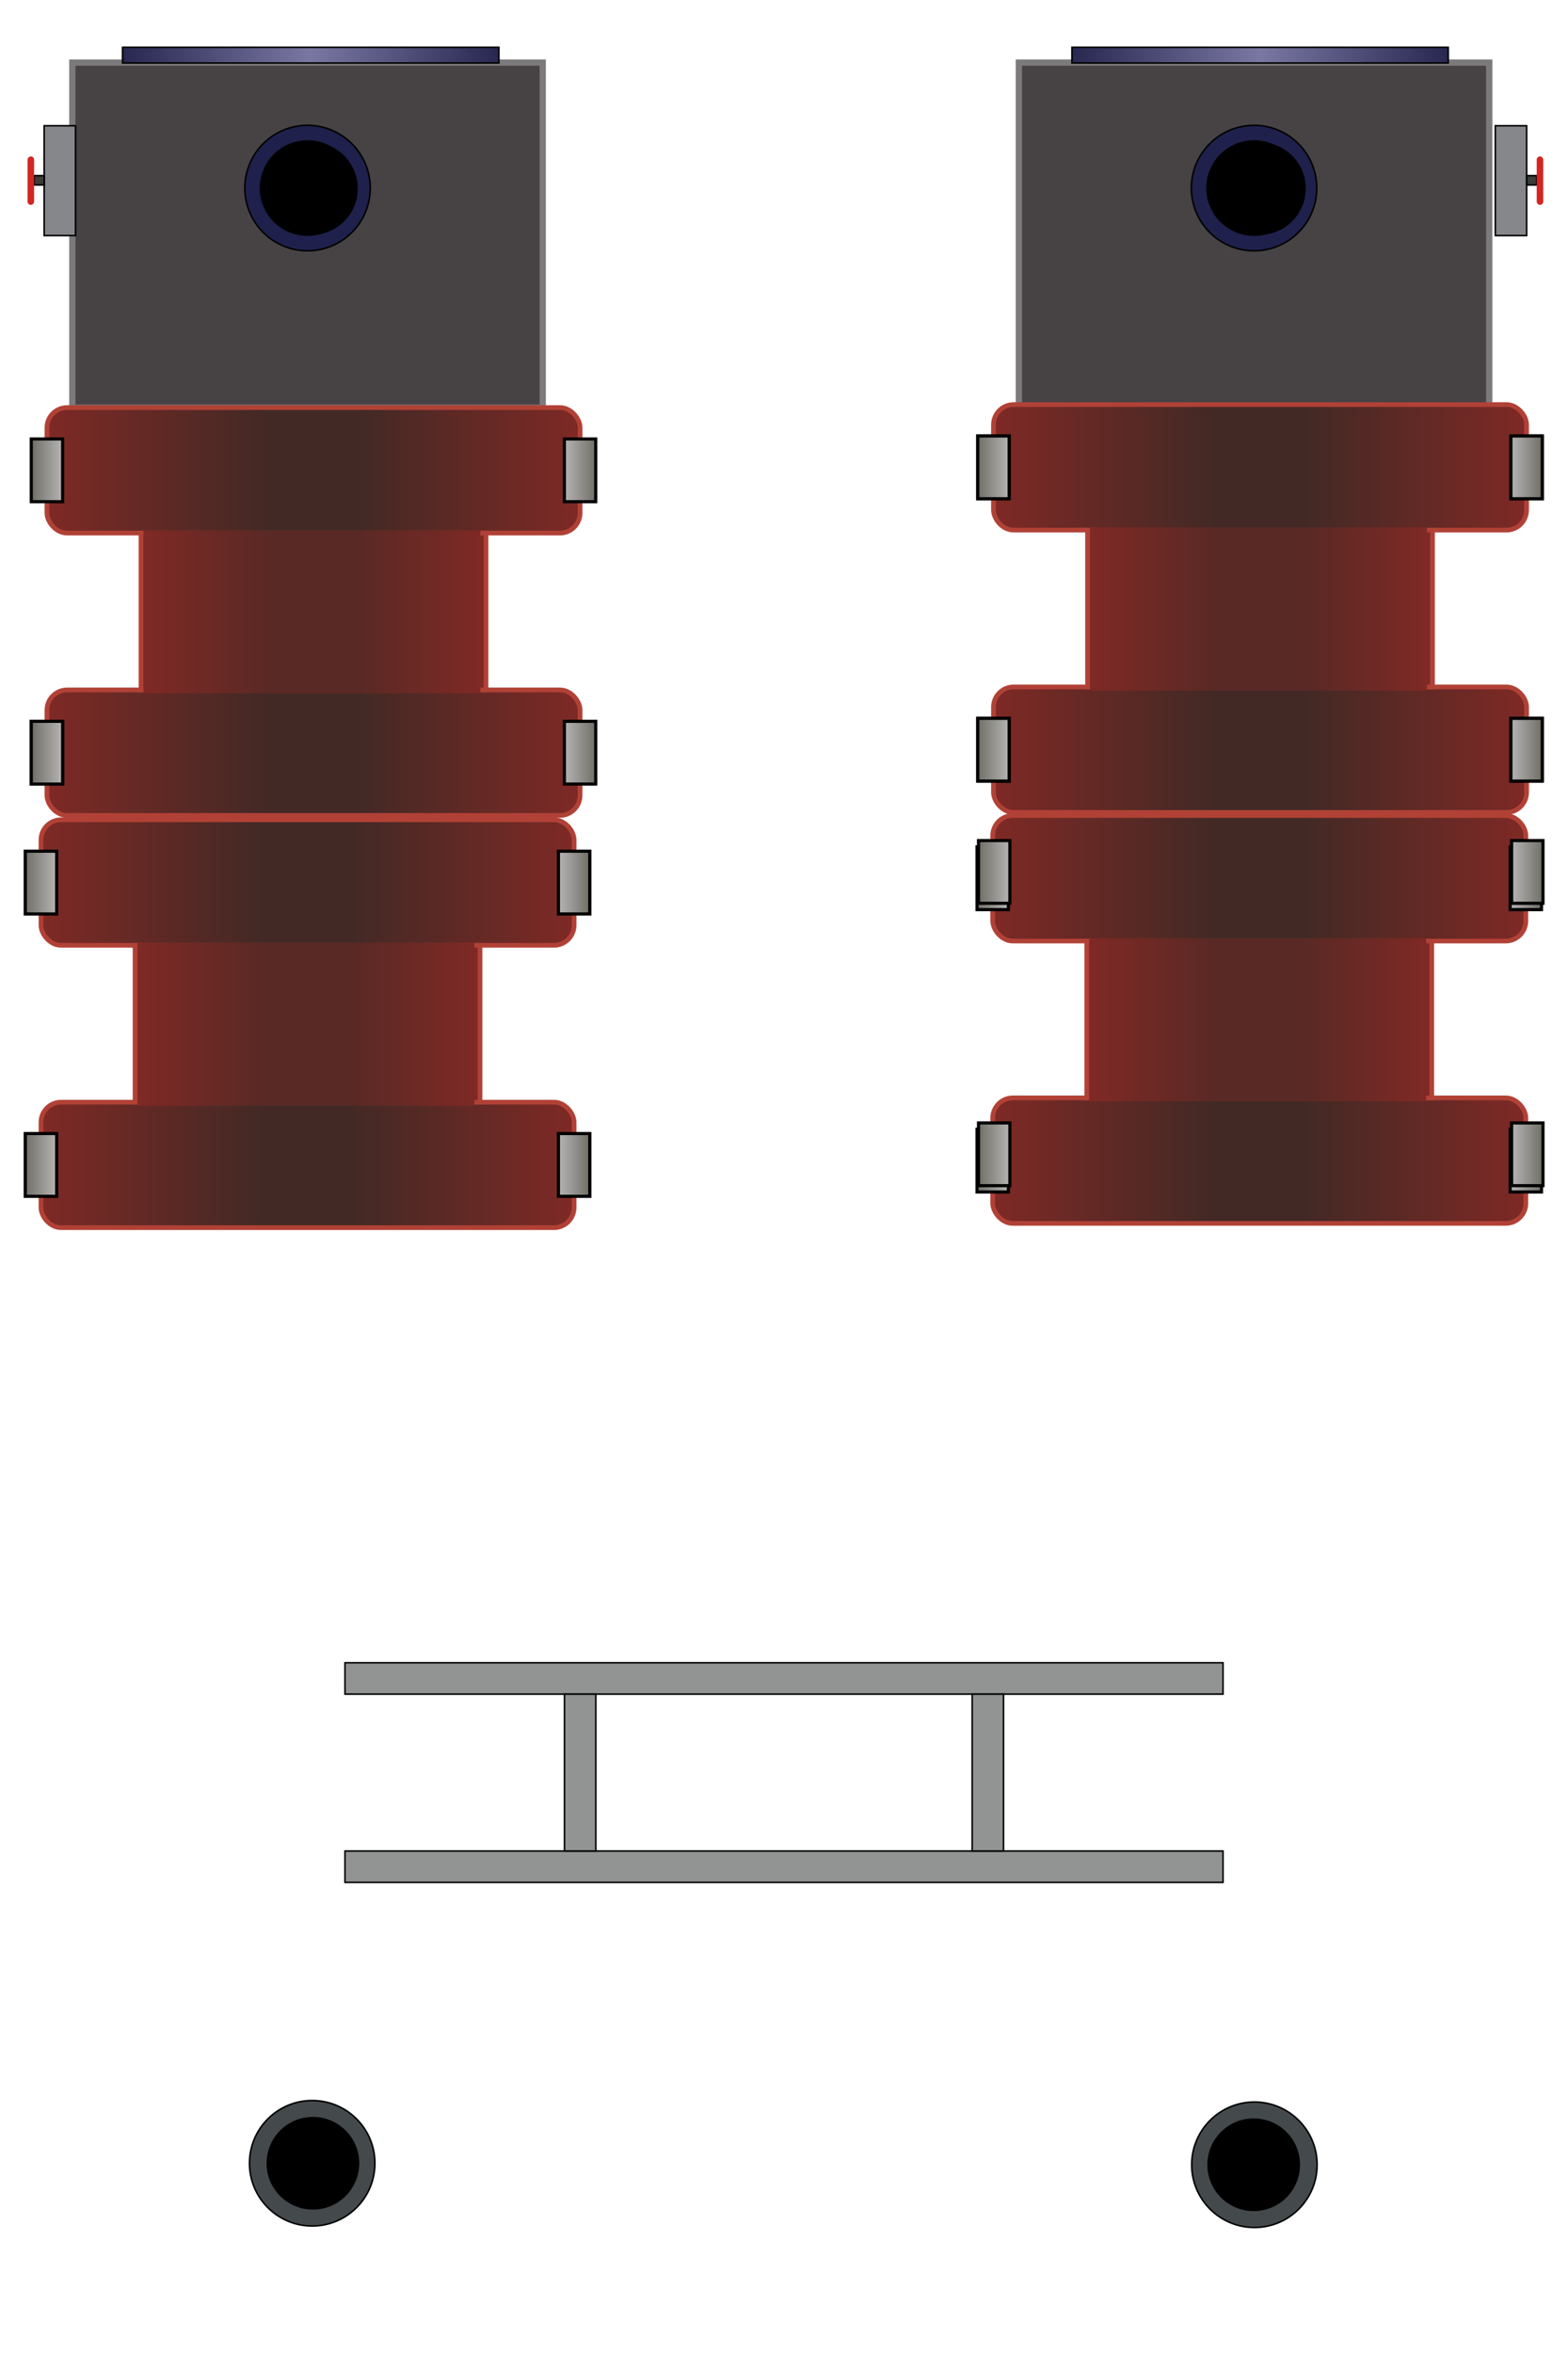 <?xml version="1.0" encoding="UTF-8" standalone="no"?>
<!-- Created with Inkscape (http://www.inkscape.org/) -->

<svg
   xmlns:dc="http://purl.org/dc/elements/1.1/"
   xmlns:cc="http://creativecommons.org/ns#"
   xmlns:rdf="http://www.w3.org/1999/02/22-rdf-syntax-ns#"
   xmlns:svg="http://www.w3.org/2000/svg"
   xmlns="http://www.w3.org/2000/svg"
   xmlns:xlink="http://www.w3.org/1999/xlink"
   xmlns:sodipodi="http://sodipodi.sourceforge.net/DTD/sodipodi-0.dtd"
   xmlns:inkscape="http://www.inkscape.org/namespaces/inkscape"
   width="1000"
   height="1500"
   id="svg2923"
   version="1.1"
   inkscape:version="0.47 r22583"
   sodipodi:docname="large_areothermal_well_frame_const.svg">
  <defs
     id="defs2925">
    <linearGradient
       gradientTransform="translate(553.634,20.172)"
       inkscape:collect="always"
       xlink:href="#linearGradient3837"
       id="linearGradient3843"
       x1="129.5"
       y1="15"
       x2="370.5"
       y2="15"
       gradientUnits="userSpaceOnUse" />
    <linearGradient
       id="linearGradient3837">
      <stop
         style="stop-color:#272750;stop-opacity:1;"
         offset="0"
         id="stop3839" />
      <stop
         id="stop3845"
         offset="0.5"
         style="stop-color:#7a78a3;stop-opacity:1;" />
      <stop
         style="stop-color:#272750;stop-opacity:1;"
         offset="1"
         id="stop3841" />
    </linearGradient>
    <linearGradient
       inkscape:collect="always"
       xlink:href="#linearGradient3837"
       id="linearGradient3988"
       gradientUnits="userSpaceOnUse"
       gradientTransform="translate(-448.161,20.172)"
       x1="129.5"
       y1="15"
       x2="370.5"
       y2="15" />
    <linearGradient
       inkscape:collect="always"
       xlink:href="#linearGradient3862"
       id="linearGradient3922"
       gradientUnits="userSpaceOnUse"
       x1="90.269"
       y1="281.15"
       x2="411.181"
       y2="281.15"
       gradientTransform="translate(552.617,460.479)" />
    <linearGradient
       id="linearGradient3862">
      <stop
         style="stop-color:#6c3908;stop-opacity:1;"
         offset="0"
         id="stop3864" />
      <stop
         id="stop3872"
         offset="0.5"
         style="stop-color:#9d6608;stop-opacity:1;" />
      <stop
         style="stop-color:#6c3908;stop-opacity:1;"
         offset="1"
         id="stop3866" />
    </linearGradient>
    <linearGradient
       gradientTransform="translate(552.617,280.479)"
       inkscape:collect="always"
       xlink:href="#linearGradient3862"
       id="linearGradient3868"
       x1="90.269"
       y1="281.15"
       x2="411.181"
       y2="281.15"
       gradientUnits="userSpaceOnUse" />
    <linearGradient
       gradientTransform="translate(552.617,280.479)"
       inkscape:collect="always"
       xlink:href="#linearGradient3926"
       id="linearGradient3932"
       x1="149.5"
       y1="370"
       x2="350.5"
       y2="370"
       gradientUnits="userSpaceOnUse" />
    <linearGradient
       id="linearGradient3926">
      <stop
         style="stop-color:#1f204c;stop-opacity:1;"
         offset="0"
         id="stop3928" />
      <stop
         id="stop3934"
         offset="0.5"
         style="stop-color:#4e4772;stop-opacity:1;" />
      <stop
         style="stop-color:#1f204c;stop-opacity:1;"
         offset="1"
         id="stop3930" />
    </linearGradient>
    <linearGradient
       inkscape:collect="always"
       xlink:href="#linearGradient3707-1"
       id="linearGradient3856"
       gradientUnits="userSpaceOnUse"
       gradientTransform="matrix(0.056,0,0,1,-987.934,455.851)"
       x1="69"
       y1="280"
       x2="431"
       y2="280" />
    <linearGradient
       id="linearGradient3707-1">
      <stop
         style="stop-color:#706e66;stop-opacity:1;"
         offset="0"
         id="stop3709-42" />
      <stop
         id="stop3715-0"
         offset="1"
         style="stop-color:#b6b6b6;stop-opacity:1;" />
    </linearGradient>
    <linearGradient
       inkscape:collect="always"
       xlink:href="#linearGradient3707-1"
       id="linearGradient3852"
       gradientUnits="userSpaceOnUse"
       gradientTransform="matrix(0.056,0,0,1,620.156,455.851)"
       x1="69"
       y1="280"
       x2="431"
       y2="280" />
    <linearGradient
       inkscape:collect="always"
       xlink:href="#linearGradient3707-1"
       id="linearGradient3848"
       gradientUnits="userSpaceOnUse"
       gradientTransform="matrix(0.056,0,0,1,-987.934,275.851)"
       x1="69"
       y1="280"
       x2="431"
       y2="280" />
    <linearGradient
       inkscape:collect="always"
       xlink:href="#linearGradient3707-1"
       id="linearGradient3713-1"
       x1="69"
       y1="280"
       x2="431"
       y2="280"
       gradientUnits="userSpaceOnUse"
       gradientTransform="matrix(0.056,0,0,1,620.156,275.851)" />
    <linearGradient
       inkscape:collect="always"
       xlink:href="#linearGradient3862-8"
       id="linearGradient3922-8"
       gradientUnits="userSpaceOnUse"
       x1="90.269"
       y1="281.15"
       x2="411.181"
       y2="281.15"
       gradientTransform="translate(553.588,197.925)" />
    <linearGradient
       id="linearGradient3862-8">
      <stop
         style="stop-color:#6c3908;stop-opacity:1;"
         offset="0"
         id="stop3864-7" />
      <stop
         id="stop3872-7"
         offset="0.5"
         style="stop-color:#9d6608;stop-opacity:1;" />
      <stop
         style="stop-color:#6c3908;stop-opacity:1;"
         offset="1"
         id="stop3866-3" />
    </linearGradient>
    <linearGradient
       gradientTransform="translate(553.588,17.925)"
       inkscape:collect="always"
       xlink:href="#linearGradient3862-8"
       id="linearGradient3868-5"
       x1="90.269"
       y1="281.15"
       x2="411.181"
       y2="281.15"
       gradientUnits="userSpaceOnUse" />
    <linearGradient
       gradientTransform="translate(553.588,17.925)"
       inkscape:collect="always"
       xlink:href="#linearGradient3926-6"
       id="linearGradient3932-1"
       x1="149.5"
       y1="370"
       x2="350.5"
       y2="370"
       gradientUnits="userSpaceOnUse" />
    <linearGradient
       id="linearGradient3926-6">
      <stop
         style="stop-color:#1f204c;stop-opacity:1;"
         offset="0"
         id="stop3928-5" />
      <stop
         id="stop3934-5"
         offset="0.5"
         style="stop-color:#4e4772;stop-opacity:1;" />
      <stop
         style="stop-color:#1f204c;stop-opacity:1;"
         offset="1"
         id="stop3930-2" />
    </linearGradient>
    <linearGradient
       inkscape:collect="always"
       xlink:href="#linearGradient3707-12"
       id="linearGradient3856-2"
       gradientUnits="userSpaceOnUse"
       gradientTransform="matrix(0.056,0,0,1,-987.477,197.925)"
       x1="69"
       y1="280"
       x2="431"
       y2="280" />
    <linearGradient
       id="linearGradient3707-12">
      <stop
         style="stop-color:#706e66;stop-opacity:1;"
         offset="0"
         id="stop3709-5" />
      <stop
         id="stop3715-65"
         offset="1"
         style="stop-color:#b6b6b6;stop-opacity:1;" />
    </linearGradient>
    <linearGradient
       inkscape:collect="always"
       xlink:href="#linearGradient3707-12"
       id="linearGradient3852-8"
       gradientUnits="userSpaceOnUse"
       gradientTransform="matrix(0.056,0,0,1,619.699,197.925)"
       x1="69"
       y1="280"
       x2="431"
       y2="280" />
    <linearGradient
       inkscape:collect="always"
       xlink:href="#linearGradient3707-12"
       id="linearGradient3848-3"
       gradientUnits="userSpaceOnUse"
       gradientTransform="matrix(0.056,0,0,1,-987.477,17.925)"
       x1="69"
       y1="280"
       x2="431"
       y2="280" />
    <linearGradient
       inkscape:collect="always"
       xlink:href="#linearGradient3707-12"
       id="linearGradient3713-11"
       x1="69"
       y1="280"
       x2="431"
       y2="280"
       gradientUnits="userSpaceOnUse"
       gradientTransform="matrix(0.056,0,0,1,619.699,17.925)" />
    <linearGradient
       inkscape:collect="always"
       xlink:href="#linearGradient3862-4"
       id="linearGradient3922-6"
       gradientUnits="userSpaceOnUse"
       x1="90.269"
       y1="281.15"
       x2="411.181"
       y2="281.15"
       gradientTransform="translate(-53.864,462.614)" />
    <linearGradient
       id="linearGradient3862-4">
      <stop
         style="stop-color:#6c3908;stop-opacity:1;"
         offset="0"
         id="stop3864-6" />
      <stop
         id="stop3872-4"
         offset="0.5"
         style="stop-color:#9d6608;stop-opacity:1;" />
      <stop
         style="stop-color:#6c3908;stop-opacity:1;"
         offset="1"
         id="stop3866-5" />
    </linearGradient>
    <linearGradient
       gradientTransform="translate(-53.864,282.614)"
       inkscape:collect="always"
       xlink:href="#linearGradient3862-4"
       id="linearGradient3868-4"
       x1="90.269"
       y1="281.15"
       x2="411.181"
       y2="281.15"
       gradientUnits="userSpaceOnUse" />
    <linearGradient
       gradientTransform="translate(-53.864,282.614)"
       inkscape:collect="always"
       xlink:href="#linearGradient3926-5"
       id="linearGradient3932-7"
       x1="149.5"
       y1="370"
       x2="350.5"
       y2="370"
       gradientUnits="userSpaceOnUse" />
    <linearGradient
       id="linearGradient3926-5">
      <stop
         style="stop-color:#1f204c;stop-opacity:1;"
         offset="0"
         id="stop3928-4" />
      <stop
         id="stop3934-4"
         offset="0.5"
         style="stop-color:#4e4772;stop-opacity:1;" />
      <stop
         style="stop-color:#1f204c;stop-opacity:1;"
         offset="1"
         id="stop3930-6" />
    </linearGradient>
    <linearGradient
       inkscape:collect="always"
       xlink:href="#linearGradient3707-6"
       id="linearGradient3856-5"
       gradientUnits="userSpaceOnUse"
       gradientTransform="matrix(0.056,0,0,1,-380.025,462.614)"
       x1="69"
       y1="280"
       x2="431"
       y2="280" />
    <linearGradient
       id="linearGradient3707-6">
      <stop
         style="stop-color:#706e66;stop-opacity:1;"
         offset="0"
         id="stop3709-51" />
      <stop
         id="stop3715-4"
         offset="1"
         style="stop-color:#b6b6b6;stop-opacity:1;" />
    </linearGradient>
    <linearGradient
       inkscape:collect="always"
       xlink:href="#linearGradient3707-6"
       id="linearGradient3852-9"
       gradientUnits="userSpaceOnUse"
       gradientTransform="matrix(0.056,0,0,1,12.248,462.614)"
       x1="69"
       y1="280"
       x2="431"
       y2="280" />
    <linearGradient
       inkscape:collect="always"
       xlink:href="#linearGradient3707-6"
       id="linearGradient3848-1"
       gradientUnits="userSpaceOnUse"
       gradientTransform="matrix(0.056,0,0,1,-380.025,282.614)"
       x1="69"
       y1="280"
       x2="431"
       y2="280" />
    <linearGradient
       inkscape:collect="always"
       xlink:href="#linearGradient3707-6"
       id="linearGradient3713-10"
       x1="69"
       y1="280"
       x2="431"
       y2="280"
       gradientUnits="userSpaceOnUse"
       gradientTransform="matrix(0.056,0,0,1,12.248,282.614)" />
    <linearGradient
       inkscape:collect="always"
       xlink:href="#linearGradient3862-3"
       id="linearGradient3922-86"
       gradientUnits="userSpaceOnUse"
       x1="90.269"
       y1="281.15"
       x2="411.181"
       y2="281.15"
       gradientTransform="translate(-50.055,199.83)" />
    <linearGradient
       id="linearGradient3862-3">
      <stop
         style="stop-color:#6c3908;stop-opacity:1;"
         offset="0"
         id="stop3864-4" />
      <stop
         id="stop3872-71"
         offset="0.5"
         style="stop-color:#9d6608;stop-opacity:1;" />
      <stop
         style="stop-color:#6c3908;stop-opacity:1;"
         offset="1"
         id="stop3866-39" />
    </linearGradient>
    <linearGradient
       gradientTransform="translate(-50.055,19.83)"
       inkscape:collect="always"
       xlink:href="#linearGradient3862-3"
       id="linearGradient3868-8"
       x1="90.269"
       y1="281.15"
       x2="411.181"
       y2="281.15"
       gradientUnits="userSpaceOnUse" />
    <linearGradient
       gradientTransform="translate(-50.055,19.83)"
       inkscape:collect="always"
       xlink:href="#linearGradient3926-8"
       id="linearGradient3932-9"
       x1="149.5"
       y1="370"
       x2="350.5"
       y2="370"
       gradientUnits="userSpaceOnUse" />
    <linearGradient
       id="linearGradient3926-8">
      <stop
         style="stop-color:#1f204c;stop-opacity:1;"
         offset="0"
         id="stop3928-55" />
      <stop
         id="stop3934-2"
         offset="0.5"
         style="stop-color:#4e4772;stop-opacity:1;" />
      <stop
         style="stop-color:#1f204c;stop-opacity:1;"
         offset="1"
         id="stop3930-20" />
    </linearGradient>
    <linearGradient
       inkscape:collect="always"
       xlink:href="#linearGradient3707-15"
       id="linearGradient3856-7"
       gradientUnits="userSpaceOnUse"
       gradientTransform="matrix(0.056,0,0,1,-383.834,199.83)"
       x1="69"
       y1="280"
       x2="431"
       y2="280" />
    <linearGradient
       id="linearGradient3707-15">
      <stop
         style="stop-color:#706e66;stop-opacity:1;"
         offset="0"
         id="stop3709-6" />
      <stop
         id="stop3715-3"
         offset="1"
         style="stop-color:#b6b6b6;stop-opacity:1;" />
    </linearGradient>
    <linearGradient
       inkscape:collect="always"
       xlink:href="#linearGradient3707-15"
       id="linearGradient3852-2"
       gradientUnits="userSpaceOnUse"
       gradientTransform="matrix(0.056,0,0,1,16.056,199.83)"
       x1="69"
       y1="280"
       x2="431"
       y2="280" />
    <linearGradient
       inkscape:collect="always"
       xlink:href="#linearGradient3707-15"
       id="linearGradient3848-8"
       gradientUnits="userSpaceOnUse"
       gradientTransform="matrix(0.056,0,0,1,-383.834,19.83)"
       x1="69"
       y1="280"
       x2="431"
       y2="280" />
    <linearGradient
       inkscape:collect="always"
       xlink:href="#linearGradient3707-15"
       id="linearGradient3713-92"
       x1="69"
       y1="280"
       x2="431"
       y2="280"
       gradientUnits="userSpaceOnUse"
       gradientTransform="matrix(0.056,0,0,1,16.056,19.83)" />
    <linearGradient
       id="linearGradient3774">
      <stop
         style="stop-color:#ceced4;stop-opacity:1;"
         offset="0"
         id="stop3776" />
      <stop
         style="stop-color:#33313b;stop-opacity:1;"
         offset="1"
         id="stop3778" />
    </linearGradient>
    <linearGradient
       id="linearGradient3756">
      <stop
         style="stop-color:#d8d4d6;stop-opacity:1;"
         offset="0"
         id="stop3759" />
      <stop
         style="stop-color:#3d3f3d;stop-opacity:1;"
         offset="1"
         id="stop3761" />
    </linearGradient>
    <linearGradient
       id="linearGradient3746">
      <stop
         style="stop-color:#474344;stop-opacity:1;"
         offset="0"
         id="stop3748" />
      <stop
         id="stop3754"
         offset="0.5"
         style="stop-color:#9b999b;stop-opacity:1;" />
      <stop
         style="stop-color:#474344;stop-opacity:1;"
         offset="1"
         id="stop3750" />
    </linearGradient>
    <linearGradient
       inkscape:collect="always"
       xlink:href="#linearGradient3756"
       id="linearGradient5275"
       gradientUnits="userSpaceOnUse"
       gradientTransform="matrix(0.964,0,0,1,558.351,19.896)"
       x1="100"
       y1="180"
       x2="180"
       y2="140" />
    <linearGradient
       inkscape:collect="always"
       xlink:href="#linearGradient3746"
       id="linearGradient5277"
       gradientUnits="userSpaceOnUse"
       gradientTransform="translate(549.78,19.896)"
       x1="240"
       y1="130"
       x2="260"
       y2="130" />
    <linearGradient
       inkscape:collect="always"
       xlink:href="#linearGradient3756"
       id="linearGradient5279"
       gradientUnits="userSpaceOnUse"
       gradientTransform="matrix(0.964,0,0,1,-1041.208,-339.896)"
       x1="100"
       y1="180"
       x2="180"
       y2="140" />
    <linearGradient
       inkscape:collect="always"
       xlink:href="#linearGradient3774"
       id="linearGradient5281"
       gradientUnits="userSpaceOnUse"
       gradientTransform="translate(549.78,19.896)"
       x1="110"
       y1="180"
       x2="180"
       y2="140" />
    <linearGradient
       inkscape:collect="always"
       xlink:href="#linearGradient3774"
       id="linearGradient5283"
       gradientUnits="userSpaceOnUse"
       gradientTransform="translate(-1049.78,-339.896)"
       x1="110"
       y1="180"
       x2="180"
       y2="140" />
    <linearGradient
       inkscape:collect="always"
       xlink:href="#linearGradient3774"
       id="linearGradient5285"
       gradientUnits="userSpaceOnUse"
       gradientTransform="matrix(0.923,0,0,1,568.241,19.896)"
       x1="110"
       y1="180"
       x2="164.167"
       y2="140" />
    <linearGradient
       inkscape:collect="always"
       xlink:href="#linearGradient3774"
       id="linearGradient5287"
       gradientUnits="userSpaceOnUse"
       gradientTransform="matrix(0.923,0,0,1,-1031.318,-339.896)"
       x1="110"
       y1="180"
       x2="164.167"
       y2="140" />
    <linearGradient
       inkscape:collect="always"
       xlink:href="#linearGradient3774"
       id="linearGradient5289"
       gradientUnits="userSpaceOnUse"
       gradientTransform="matrix(0.846,0,0,1,586.703,19.896)"
       x1="110"
       y1="180"
       x2="157.273"
       y2="140" />
    <linearGradient
       inkscape:collect="always"
       xlink:href="#linearGradient3774"
       id="linearGradient5291"
       gradientUnits="userSpaceOnUse"
       gradientTransform="matrix(0.846,0,0,1,-1012.857,-339.896)"
       x1="110"
       y1="180"
       x2="157.273"
       y2="140" />
    <linearGradient
       inkscape:collect="always"
       xlink:href="#linearGradient3774"
       id="linearGradient5293"
       gradientUnits="userSpaceOnUse"
       gradientTransform="matrix(0.846,0,0,1,596.703,19.896)"
       x1="110"
       y1="180"
       x2="145.455"
       y2="140" />
    <linearGradient
       inkscape:collect="always"
       xlink:href="#linearGradient3774"
       id="linearGradient5295"
       gradientUnits="userSpaceOnUse"
       gradientTransform="matrix(0.846,0,0,1,-1002.857,-339.896)"
       x1="110"
       y1="180"
       x2="145.455"
       y2="140" />
    <linearGradient
       inkscape:collect="always"
       xlink:href="#linearGradient3774"
       id="linearGradient5297"
       gradientUnits="userSpaceOnUse"
       gradientTransform="matrix(0.692,0,0,1,633.626,19.896)"
       x1="110"
       y1="180"
       x2="138.889"
       y2="140" />
    <linearGradient
       inkscape:collect="always"
       xlink:href="#linearGradient3774"
       id="linearGradient5299"
       gradientUnits="userSpaceOnUse"
       gradientTransform="matrix(0.692,0,0,1,-965.934,-339.896)"
       x1="110"
       y1="180"
       x2="138.889"
       y2="140" />
    <linearGradient
       inkscape:collect="always"
       xlink:href="#linearGradient3774"
       id="linearGradient5301"
       gradientUnits="userSpaceOnUse"
       gradientTransform="matrix(0.538,0,0,1,670.549,19.896)"
       x1="110"
       y1="180"
       x2="128.571"
       y2="140" />
    <linearGradient
       inkscape:collect="always"
       xlink:href="#linearGradient3774"
       id="linearGradient5303"
       gradientUnits="userSpaceOnUse"
       gradientTransform="matrix(0.538,0,0,1,-929.01,-339.896)"
       x1="110"
       y1="180"
       x2="128.571"
       y2="140" />
    <linearGradient
       inkscape:collect="always"
       xlink:href="#linearGradient3774"
       id="linearGradient5305"
       gradientUnits="userSpaceOnUse"
       gradientTransform="matrix(0.346,0,0,1,716.703,19.896)"
       x1="110"
       y1="180"
       x2="128.571"
       y2="140" />
    <linearGradient
       inkscape:collect="always"
       xlink:href="#linearGradient3774"
       id="linearGradient5307"
       gradientUnits="userSpaceOnUse"
       gradientTransform="matrix(0.346,0,0,1,-882.857,-339.896)"
       x1="110"
       y1="180"
       x2="128.571"
       y2="140" />
    <linearGradient
       inkscape:collect="always"
       xlink:href="#linearGradient3774"
       id="linearGradient5309"
       gradientUnits="userSpaceOnUse"
       gradientTransform="matrix(0.115,0,0,1,772.087,19.896)"
       x1="110"
       y1="180"
       x2="128.571"
       y2="140" />
    <linearGradient
       inkscape:collect="always"
       xlink:href="#linearGradient3774"
       id="linearGradient5311"
       gradientUnits="userSpaceOnUse"
       gradientTransform="matrix(0.115,0,0,1,-827.472,-339.896)"
       x1="110"
       y1="180"
       x2="128.571"
       y2="140" />
    <linearGradient
       inkscape:collect="always"
       xlink:href="#linearGradient3774-3"
       id="linearGradient3844"
       gradientUnits="userSpaceOnUse"
       gradientTransform="matrix(0.115,0,0,1,-223.829,-339.896)"
       x1="110"
       y1="180"
       x2="128.571"
       y2="140" />
    <linearGradient
       id="linearGradient3774-3">
      <stop
         style="stop-color:#ceced4;stop-opacity:1;"
         offset="0"
         id="stop3776-6" />
      <stop
         style="stop-color:#33313b;stop-opacity:1;"
         offset="1"
         id="stop3778-7" />
    </linearGradient>
    <linearGradient
       inkscape:collect="always"
       xlink:href="#linearGradient3774-3"
       id="linearGradient3839"
       gradientUnits="userSpaceOnUse"
       gradientTransform="matrix(0.115,0,0,1,168.444,19.896)"
       x1="110"
       y1="180"
       x2="128.571"
       y2="140" />
    <linearGradient
       inkscape:collect="always"
       xlink:href="#linearGradient3774-3"
       id="linearGradient3835"
       gradientUnits="userSpaceOnUse"
       gradientTransform="matrix(0.346,0,0,1,-279.213,-339.896)"
       x1="110"
       y1="180"
       x2="128.571"
       y2="140" />
    <linearGradient
       inkscape:collect="always"
       xlink:href="#linearGradient3774-3"
       id="linearGradient3828"
       gradientUnits="userSpaceOnUse"
       gradientTransform="matrix(0.346,0,0,1,113.06,19.896)"
       x1="110"
       y1="180"
       x2="128.571"
       y2="140" />
    <linearGradient
       inkscape:collect="always"
       xlink:href="#linearGradient3774-3"
       id="linearGradient3824"
       gradientUnits="userSpaceOnUse"
       gradientTransform="matrix(0.538,0,0,1,-325.367,-339.896)"
       x1="110"
       y1="180"
       x2="128.571"
       y2="140" />
    <linearGradient
       inkscape:collect="always"
       xlink:href="#linearGradient3774-3"
       id="linearGradient3820"
       gradientUnits="userSpaceOnUse"
       gradientTransform="matrix(0.538,0,0,1,66.906,19.896)"
       x1="110"
       y1="180"
       x2="128.571"
       y2="140" />
    <linearGradient
       inkscape:collect="always"
       xlink:href="#linearGradient3774-3"
       id="linearGradient3816"
       gradientUnits="userSpaceOnUse"
       gradientTransform="matrix(0.692,0,0,1,-362.29,-339.896)"
       x1="110"
       y1="180"
       x2="138.889"
       y2="140" />
    <linearGradient
       inkscape:collect="always"
       xlink:href="#linearGradient3774-3"
       id="linearGradient3812"
       gradientUnits="userSpaceOnUse"
       gradientTransform="matrix(0.692,0,0,1,29.983,19.896)"
       x1="110"
       y1="180"
       x2="138.889"
       y2="140" />
    <linearGradient
       inkscape:collect="always"
       xlink:href="#linearGradient3774-3"
       id="linearGradient3808"
       gradientUnits="userSpaceOnUse"
       gradientTransform="matrix(0.846,0,0,1,-399.213,-339.896)"
       x1="110"
       y1="180"
       x2="145.455"
       y2="140" />
    <linearGradient
       inkscape:collect="always"
       xlink:href="#linearGradient3774-3"
       id="linearGradient3804"
       gradientUnits="userSpaceOnUse"
       gradientTransform="matrix(0.846,0,0,1,-6.94,19.896)"
       x1="110"
       y1="180"
       x2="145.455"
       y2="140" />
    <linearGradient
       inkscape:collect="always"
       xlink:href="#linearGradient3774-3"
       id="linearGradient3800"
       gradientUnits="userSpaceOnUse"
       gradientTransform="matrix(0.846,0,0,1,-409.213,-339.896)"
       x1="110"
       y1="180"
       x2="157.273"
       y2="140" />
    <linearGradient
       inkscape:collect="always"
       xlink:href="#linearGradient3774-3"
       id="linearGradient3796"
       gradientUnits="userSpaceOnUse"
       gradientTransform="matrix(0.846,0,0,1,-16.94,19.896)"
       x1="110"
       y1="180"
       x2="157.273"
       y2="140" />
    <linearGradient
       inkscape:collect="always"
       xlink:href="#linearGradient3774-3"
       id="linearGradient3792"
       gradientUnits="userSpaceOnUse"
       gradientTransform="matrix(0.923,0,0,1,-427.675,-339.896)"
       x1="110"
       y1="180"
       x2="164.167"
       y2="140" />
    <linearGradient
       inkscape:collect="always"
       xlink:href="#linearGradient3774-3"
       id="linearGradient3788"
       gradientUnits="userSpaceOnUse"
       x1="110"
       y1="180"
       x2="164.167"
       y2="140"
       gradientTransform="matrix(0.923,0,0,1,-35.402,19.896)" />
    <linearGradient
       inkscape:collect="always"
       xlink:href="#linearGradient3774-3"
       id="linearGradient3784"
       gradientUnits="userSpaceOnUse"
       x1="110"
       y1="180"
       x2="180"
       y2="140"
       gradientTransform="translate(-446.136,-339.896)" />
    <linearGradient
       gradientTransform="translate(-53.864,19.896)"
       inkscape:collect="always"
       xlink:href="#linearGradient3774-3"
       id="linearGradient3780"
       x1="110"
       y1="180"
       x2="180"
       y2="140"
       gradientUnits="userSpaceOnUse" />
    <linearGradient
       inkscape:collect="always"
       xlink:href="#linearGradient3756-4"
       id="linearGradient3770"
       gradientUnits="userSpaceOnUse"
       x1="100"
       y1="180"
       x2="180"
       y2="140"
       gradientTransform="matrix(0.964,0,0,1,-437.565,-339.896)" />
    <linearGradient
       id="linearGradient3756-4">
      <stop
         style="stop-color:#d8d4d6;stop-opacity:1;"
         offset="0"
         id="stop3759-1" />
      <stop
         style="stop-color:#3d3f3d;stop-opacity:1;"
         offset="1"
         id="stop3761-0" />
    </linearGradient>
    <linearGradient
       gradientTransform="translate(-53.864,19.896)"
       inkscape:collect="always"
       xlink:href="#linearGradient3746-7"
       id="linearGradient3752"
       x1="240"
       y1="130"
       x2="260"
       y2="130"
       gradientUnits="userSpaceOnUse" />
    <linearGradient
       id="linearGradient3746-7">
      <stop
         style="stop-color:#474344;stop-opacity:1;"
         offset="0"
         id="stop3748-2" />
      <stop
         id="stop3754-5"
         offset="0.5"
         style="stop-color:#9b999b;stop-opacity:1;" />
      <stop
         style="stop-color:#474344;stop-opacity:1;"
         offset="1"
         id="stop3750-1" />
    </linearGradient>
    <linearGradient
       inkscape:collect="always"
       xlink:href="#linearGradient3756-4"
       id="linearGradient3763"
       x1="100"
       y1="180"
       x2="180"
       y2="140"
       gradientUnits="userSpaceOnUse"
       gradientTransform="matrix(0.964,0,0,1,-45.292,19.896)" />
    <linearGradient
       gradientTransform="translate(553.112,279.891)"
       inkscape:collect="always"
       xlink:href="#linearGradient4100"
       id="linearGradient4106"
       x1="141.548"
       y1="369.551"
       x2="358.183"
       y2="369.551"
       gradientUnits="userSpaceOnUse" />
    <linearGradient
       id="linearGradient4100">
      <stop
         style="stop-color:#7f2925;stop-opacity:1;"
         offset="0"
         id="stop4102" />
      <stop
         id="stop4110"
         offset="0.387"
         style="stop-color:#582925;stop-opacity:1;" />
      <stop
         id="stop4108"
         offset="0.618"
         style="stop-color:#582925;stop-opacity:1;" />
      <stop
         style="stop-color:#7f2925;stop-opacity:1;"
         offset="1"
         id="stop4104" />
    </linearGradient>
    <linearGradient
       inkscape:collect="always"
       xlink:href="#linearGradient3707"
       id="linearGradient3856-4"
       gradientUnits="userSpaceOnUse"
       gradientTransform="matrix(0.056,0,0,1,-987.001,459.891)"
       x1="69"
       y1="280"
       x2="431"
       y2="280" />
    <linearGradient
       id="linearGradient3707">
      <stop
         style="stop-color:#706e66;stop-opacity:1;"
         offset="0"
         id="stop3709" />
      <stop
         id="stop3715"
         offset="1"
         style="stop-color:#b6b6b6;stop-opacity:1;" />
    </linearGradient>
    <linearGradient
       inkscape:collect="always"
       xlink:href="#linearGradient3707"
       id="linearGradient3852-6"
       gradientUnits="userSpaceOnUse"
       gradientTransform="matrix(0.056,0,0,1,619.223,459.891)"
       x1="69"
       y1="280"
       x2="431"
       y2="280" />
    <linearGradient
       inkscape:collect="always"
       xlink:href="#linearGradient3707"
       id="linearGradient3848-11"
       gradientUnits="userSpaceOnUse"
       gradientTransform="matrix(0.056,0,0,1,-987.001,279.891)"
       x1="69"
       y1="280"
       x2="431"
       y2="280" />
    <linearGradient
       inkscape:collect="always"
       xlink:href="#linearGradient3707"
       id="linearGradient3713"
       x1="69"
       y1="280"
       x2="431"
       y2="280"
       gradientUnits="userSpaceOnUse"
       gradientTransform="matrix(0.056,0,0,1,619.223,279.891)" />
    <linearGradient
       gradientTransform="translate(553.112,279.891)"
       inkscape:collect="always"
       xlink:href="#linearGradient4080"
       id="linearGradient4098"
       x1="78.5"
       y1="460"
       x2="421.5"
       y2="460"
       gradientUnits="userSpaceOnUse" />
    <linearGradient
       id="linearGradient4080">
      <stop
         style="stop-color:#7f2925;stop-opacity:1;"
         offset="0"
         id="stop4082" />
      <stop
         id="stop4088"
         offset="0.411"
         style="stop-color:#432925;stop-opacity:1;" />
      <stop
         style="stop-color:#432925;stop-opacity:1;"
         offset="0.585"
         id="stop4090" />
      <stop
         style="stop-color:#7f2925;stop-opacity:1;"
         offset="1"
         id="stop4084" />
    </linearGradient>
    <linearGradient
       gradientTransform="translate(553.112,279.891)"
       y2="280"
       x2="421.5"
       y1="280"
       x1="78.5"
       gradientUnits="userSpaceOnUse"
       id="linearGradient3013"
       xlink:href="#linearGradient4080"
       inkscape:collect="always" />
    <linearGradient
       gradientTransform="translate(553.588,17.925)"
       inkscape:collect="always"
       xlink:href="#linearGradient4100-4"
       id="linearGradient4106-6"
       x1="141.548"
       y1="369.551"
       x2="358.183"
       y2="369.551"
       gradientUnits="userSpaceOnUse" />
    <linearGradient
       id="linearGradient4100-4">
      <stop
         style="stop-color:#7f2925;stop-opacity:1;"
         offset="0"
         id="stop4102-9" />
      <stop
         id="stop4110-5"
         offset="0.387"
         style="stop-color:#582925;stop-opacity:1;" />
      <stop
         id="stop4108-0"
         offset="0.618"
         style="stop-color:#582925;stop-opacity:1;" />
      <stop
         style="stop-color:#7f2925;stop-opacity:1;"
         offset="1"
         id="stop4104-8" />
    </linearGradient>
    <linearGradient
       inkscape:collect="always"
       xlink:href="#linearGradient3707-8"
       id="linearGradient3856-75"
       gradientUnits="userSpaceOnUse"
       gradientTransform="matrix(0.056,0,0,1,-987.477,197.925)"
       x1="69"
       y1="280"
       x2="431"
       y2="280" />
    <linearGradient
       id="linearGradient3707-8">
      <stop
         style="stop-color:#706e66;stop-opacity:1;"
         offset="0"
         id="stop3709-8" />
      <stop
         id="stop3715-2"
         offset="1"
         style="stop-color:#b6b6b6;stop-opacity:1;" />
    </linearGradient>
    <linearGradient
       inkscape:collect="always"
       xlink:href="#linearGradient3707-8"
       id="linearGradient3852-87"
       gradientUnits="userSpaceOnUse"
       gradientTransform="matrix(0.056,0,0,1,619.699,197.925)"
       x1="69"
       y1="280"
       x2="431"
       y2="280" />
    <linearGradient
       inkscape:collect="always"
       xlink:href="#linearGradient3707-8"
       id="linearGradient3848-9"
       gradientUnits="userSpaceOnUse"
       gradientTransform="matrix(0.056,0,0,1,-987.477,17.925)"
       x1="69"
       y1="280"
       x2="431"
       y2="280" />
    <linearGradient
       inkscape:collect="always"
       xlink:href="#linearGradient3707-8"
       id="linearGradient3713-6"
       x1="69"
       y1="280"
       x2="431"
       y2="280"
       gradientUnits="userSpaceOnUse"
       gradientTransform="matrix(0.056,0,0,1,619.699,17.925)" />
    <linearGradient
       gradientTransform="translate(553.588,17.925)"
       inkscape:collect="always"
       xlink:href="#linearGradient4080-4"
       id="linearGradient4098-4"
       x1="78.5"
       y1="460"
       x2="421.5"
       y2="460"
       gradientUnits="userSpaceOnUse" />
    <linearGradient
       id="linearGradient4080-4">
      <stop
         style="stop-color:#7f2925;stop-opacity:1;"
         offset="0"
         id="stop4082-1" />
      <stop
         id="stop4088-8"
         offset="0.411"
         style="stop-color:#432925;stop-opacity:1;" />
      <stop
         style="stop-color:#432925;stop-opacity:1;"
         offset="0.585"
         id="stop4090-6" />
      <stop
         style="stop-color:#7f2925;stop-opacity:1;"
         offset="1"
         id="stop4084-3" />
    </linearGradient>
    <linearGradient
       gradientTransform="translate(553.588,17.925)"
       y2="280"
       x2="421.5"
       y1="280"
       x1="78.5"
       gradientUnits="userSpaceOnUse"
       id="linearGradient3013-1"
       xlink:href="#linearGradient4080-4"
       inkscape:collect="always" />
    <linearGradient
       gradientTransform="translate(-50.055,19.83)"
       inkscape:collect="always"
       xlink:href="#linearGradient4100-0"
       id="linearGradient4106-8"
       x1="141.548"
       y1="369.551"
       x2="358.183"
       y2="369.551"
       gradientUnits="userSpaceOnUse" />
    <linearGradient
       id="linearGradient4100-0">
      <stop
         style="stop-color:#7f2925;stop-opacity:1;"
         offset="0"
         id="stop4102-4" />
      <stop
         id="stop4110-1"
         offset="0.387"
         style="stop-color:#582925;stop-opacity:1;" />
      <stop
         id="stop4108-4"
         offset="0.618"
         style="stop-color:#582925;stop-opacity:1;" />
      <stop
         style="stop-color:#7f2925;stop-opacity:1;"
         offset="1"
         id="stop4104-7" />
    </linearGradient>
    <linearGradient
       inkscape:collect="always"
       xlink:href="#linearGradient3707-9"
       id="linearGradient3856-8"
       gradientUnits="userSpaceOnUse"
       gradientTransform="matrix(0.056,0,0,1,-383.834,199.83)"
       x1="69"
       y1="280"
       x2="431"
       y2="280" />
    <linearGradient
       id="linearGradient3707-9">
      <stop
         style="stop-color:#706e66;stop-opacity:1;"
         offset="0"
         id="stop3709-0" />
      <stop
         id="stop3715-36"
         offset="1"
         style="stop-color:#b6b6b6;stop-opacity:1;" />
    </linearGradient>
    <linearGradient
       inkscape:collect="always"
       xlink:href="#linearGradient3707-9"
       id="linearGradient3852-65"
       gradientUnits="userSpaceOnUse"
       gradientTransform="matrix(0.056,0,0,1,16.056,199.83)"
       x1="69"
       y1="280"
       x2="431"
       y2="280" />
    <linearGradient
       inkscape:collect="always"
       xlink:href="#linearGradient3707-9"
       id="linearGradient3848-31"
       gradientUnits="userSpaceOnUse"
       gradientTransform="matrix(0.056,0,0,1,-383.834,19.83)"
       x1="69"
       y1="280"
       x2="431"
       y2="280" />
    <linearGradient
       inkscape:collect="always"
       xlink:href="#linearGradient3707-9"
       id="linearGradient3713-8"
       x1="69"
       y1="280"
       x2="431"
       y2="280"
       gradientUnits="userSpaceOnUse"
       gradientTransform="matrix(0.056,0,0,1,16.056,19.83)" />
    <linearGradient
       gradientTransform="translate(-50.055,19.83)"
       inkscape:collect="always"
       xlink:href="#linearGradient4080-47"
       id="linearGradient4098-0"
       x1="78.5"
       y1="460"
       x2="421.5"
       y2="460"
       gradientUnits="userSpaceOnUse" />
    <linearGradient
       id="linearGradient4080-47">
      <stop
         style="stop-color:#7f2925;stop-opacity:1;"
         offset="0"
         id="stop4082-10" />
      <stop
         id="stop4088-4"
         offset="0.411"
         style="stop-color:#432925;stop-opacity:1;" />
      <stop
         style="stop-color:#432925;stop-opacity:1;"
         offset="0.585"
         id="stop4090-1" />
      <stop
         style="stop-color:#7f2925;stop-opacity:1;"
         offset="1"
         id="stop4084-1" />
    </linearGradient>
    <linearGradient
       gradientTransform="translate(-50.055,19.83)"
       y2="280"
       x2="421.5"
       y1="280"
       x1="78.5"
       gradientUnits="userSpaceOnUse"
       id="linearGradient3013-5"
       xlink:href="#linearGradient4080-47"
       inkscape:collect="always" />
    <linearGradient
       gradientTransform="translate(-53.864,282.614)"
       inkscape:collect="always"
       xlink:href="#linearGradient4100-6"
       id="linearGradient4106-3"
       x1="141.548"
       y1="369.551"
       x2="358.183"
       y2="369.551"
       gradientUnits="userSpaceOnUse" />
    <linearGradient
       id="linearGradient4100-6">
      <stop
         style="stop-color:#7f2925;stop-opacity:1;"
         offset="0"
         id="stop4102-41" />
      <stop
         id="stop4110-54"
         offset="0.387"
         style="stop-color:#582925;stop-opacity:1;" />
      <stop
         id="stop4108-6"
         offset="0.618"
         style="stop-color:#582925;stop-opacity:1;" />
      <stop
         style="stop-color:#7f2925;stop-opacity:1;"
         offset="1"
         id="stop4104-9" />
    </linearGradient>
    <linearGradient
       inkscape:collect="always"
       xlink:href="#linearGradient3707-7"
       id="linearGradient3856-1"
       gradientUnits="userSpaceOnUse"
       gradientTransform="matrix(0.056,0,0,1,-380.025,462.614)"
       x1="69"
       y1="280"
       x2="431"
       y2="280" />
    <linearGradient
       id="linearGradient3707-7">
      <stop
         style="stop-color:#706e66;stop-opacity:1;"
         offset="0"
         id="stop3709-56" />
      <stop
         id="stop3715-1"
         offset="1"
         style="stop-color:#b6b6b6;stop-opacity:1;" />
    </linearGradient>
    <linearGradient
       inkscape:collect="always"
       xlink:href="#linearGradient3707-7"
       id="linearGradient3852-5"
       gradientUnits="userSpaceOnUse"
       gradientTransform="matrix(0.056,0,0,1,12.248,462.614)"
       x1="69"
       y1="280"
       x2="431"
       y2="280" />
    <linearGradient
       inkscape:collect="always"
       xlink:href="#linearGradient3707-7"
       id="linearGradient3848-82"
       gradientUnits="userSpaceOnUse"
       gradientTransform="matrix(0.056,0,0,1,-380.025,282.614)"
       x1="69"
       y1="280"
       x2="431"
       y2="280" />
    <linearGradient
       inkscape:collect="always"
       xlink:href="#linearGradient3707-7"
       id="linearGradient3713-0"
       x1="69"
       y1="280"
       x2="431"
       y2="280"
       gradientUnits="userSpaceOnUse"
       gradientTransform="matrix(0.056,0,0,1,12.248,282.614)" />
    <linearGradient
       gradientTransform="translate(-53.864,282.614)"
       inkscape:collect="always"
       xlink:href="#linearGradient4080-8"
       id="linearGradient4098-9"
       x1="78.5"
       y1="460"
       x2="421.5"
       y2="460"
       gradientUnits="userSpaceOnUse" />
    <linearGradient
       id="linearGradient4080-8">
      <stop
         style="stop-color:#7f2925;stop-opacity:1;"
         offset="0"
         id="stop4082-0" />
      <stop
         id="stop4088-0"
         offset="0.411"
         style="stop-color:#432925;stop-opacity:1;" />
      <stop
         style="stop-color:#432925;stop-opacity:1;"
         offset="0.585"
         id="stop4090-4" />
      <stop
         style="stop-color:#7f2925;stop-opacity:1;"
         offset="1"
         id="stop4084-6" />
    </linearGradient>
    <linearGradient
       gradientTransform="translate(-53.864,282.614)"
       y2="280"
       x2="421.5"
       y1="280"
       x1="78.5"
       gradientUnits="userSpaceOnUse"
       id="linearGradient3013-4"
       xlink:href="#linearGradient4080-8"
       inkscape:collect="always" />
  </defs>
  <sodipodi:namedview
     id="base"
     pagecolor="#ffffff"
     bordercolor="#666666"
     borderopacity="1.0"
     inkscape:pageopacity="0.0"
     inkscape:pageshadow="2"
     inkscape:zoom="0.37133333"
     inkscape:cx="500"
     inkscape:cy="750"
     inkscape:document-units="px"
     inkscape:current-layer="layer2"
     showgrid="true"
     showguides="true"
     inkscape:guide-bbox="true"
     inkscape:snap-grids="false"
     inkscape:window-width="1440"
     inkscape:window-height="825"
     inkscape:window-x="0"
     inkscape:window-y="24"
     inkscape:window-maximized="1"
     inkscape:snap-to-guides="false">
    <inkscape:grid
       type="xygrid"
       id="grid2933"
       empspacing="5"
       visible="true"
       enabled="true"
       snapvisiblegridlinesonly="true" />
    <sodipodi:guide
       orientation="1,0"
       position="500.898,573.609"
       id="guide3707" />
    <sodipodi:guide
       orientation="0,1"
       position="441.783,750.269"
       id="guide3709" />
  </sodipodi:namedview>
  <g
     inkscape:label="foundation"
     inkscape:groupmode="layer"
     id="layer1"
     transform="translate(0,447.638)"
     style="display:inline">
    <path
       transform="translate(550,832.362)"
       d="m 290,100 c 0,22.091 -17.909,40 -40,40 -22.091,0 -40,-17.909 -40,-40 0,-22.091 17.909,-40 40,-40 22.091,0 40,17.909 40,40 z"
       sodipodi:ry="40"
       sodipodi:rx="40"
       sodipodi:cy="100"
       sodipodi:cx="250"
       id="path4136"
       style="fill:#44494c;fill-opacity:1;fill-rule:nonzero;stroke:#000200;stroke-width:1;stroke-linecap:round;stroke-linejoin:miter;stroke-miterlimit:4;stroke-opacity:1;stroke-dasharray:none;stroke-dashoffset:0;display:inline"
       sodipodi:type="arc" />
    <path
       transform="translate(550,832.362)"
       d="m 279.102,100 c 0,16.321 -13.231,29.551 -29.551,29.551 -16.321,0 -29.551,-13.231 -29.551,-29.551 0,-16.321 13.231,-29.551 29.551,-29.551 16.321,0 29.551,13.231 29.551,29.551 z"
       sodipodi:ry="29.55117"
       sodipodi:rx="29.55117"
       sodipodi:cy="100"
       sodipodi:cx="249.55116"
       id="path3613"
       style="fill:#000000;fill-opacity:1;fill-rule:nonzero;stroke:none;display:inline"
       sodipodi:type="arc" />
    <path
       sodipodi:type="arc"
       style="fill:#44494c;fill-opacity:1;fill-rule:nonzero;stroke:#000200;stroke-width:1;stroke-linecap:round;stroke-linejoin:miter;stroke-miterlimit:4;stroke-opacity:1;stroke-dasharray:none;stroke-dashoffset:0;display:inline"
       id="path3864"
       sodipodi:cx="250"
       sodipodi:cy="100"
       sodipodi:rx="40"
       sodipodi:ry="40"
       d="m 290,100 c 0,22.091 -17.909,40 -40,40 -22.091,0 -40,-17.909 -40,-40 0,-22.091 17.909,-40 40,-40 22.091,0 40,17.909 40,40 z"
       transform="translate(550.449,-418.087)" />
    <path
       sodipodi:type="arc"
       style="fill:#000000;fill-opacity:1;fill-rule:nonzero;stroke:none;display:inline"
       id="path3866"
       sodipodi:cx="249.55116"
       sodipodi:cy="100"
       sodipodi:rx="29.55117"
       sodipodi:ry="29.55117"
       d="m 279.102,100 c 0,16.321 -13.231,29.551 -29.551,29.551 -16.321,0 -29.551,-13.231 -29.551,-29.551 0,-16.321 13.231,-29.551 29.551,-29.551 16.321,0 29.551,13.231 29.551,29.551 z"
       transform="translate(550.449,-418.087)" />
    <path
       transform="translate(-47.307,-421.462)"
       d="m 290,100 c 0,22.091 -17.909,40 -40,40 -22.091,0 -40,-17.909 -40,-40 0,-22.091 17.909,-40 40,-40 22.091,0 40,17.909 40,40 z"
       sodipodi:ry="40"
       sodipodi:rx="40"
       sodipodi:cy="100"
       sodipodi:cx="250"
       id="path3868"
       style="fill:#44494c;fill-opacity:1;fill-rule:nonzero;stroke:#000200;stroke-width:1;stroke-linecap:round;stroke-linejoin:miter;stroke-miterlimit:4;stroke-opacity:1;stroke-dasharray:none;stroke-dashoffset:0;display:inline"
       sodipodi:type="arc" />
    <path
       transform="translate(-47.307,-421.462)"
       d="m 279.102,100 c 0,16.321 -13.231,29.551 -29.551,29.551 -16.321,0 -29.551,-13.231 -29.551,-29.551 0,-16.321 13.231,-29.551 29.551,-29.551 16.321,0 29.551,13.231 29.551,29.551 z"
       sodipodi:ry="29.55117"
       sodipodi:rx="29.55117"
       sodipodi:cy="100"
       sodipodi:cx="249.55116"
       id="path3870"
       style="fill:#000000;fill-opacity:1;fill-rule:nonzero;stroke:none;display:inline"
       sodipodi:type="arc" />
    <path
       sodipodi:type="arc"
       style="fill:#44494c;fill-opacity:1;fill-rule:nonzero;stroke:#000200;stroke-width:1;stroke-linecap:round;stroke-linejoin:miter;stroke-miterlimit:4;stroke-opacity:1;stroke-dasharray:none;stroke-dashoffset:0;display:inline"
       id="path4964"
       sodipodi:cx="250"
       sodipodi:cy="100"
       sodipodi:rx="40"
       sodipodi:ry="40"
       d="m 290,100 c 0,22.091 -17.909,40 -40,40 -22.091,0 -40,-17.909 -40,-40 0,-22.091 17.909,-40 40,-40 22.091,0 40,17.909 40,40 z"
       transform="matrix(-1,0,0,1,449.102,831.41)" />
    <path
       sodipodi:type="arc"
       style="fill:#000000;fill-opacity:1;fill-rule:nonzero;stroke:none;display:inline"
       id="path4966"
       sodipodi:cx="249.55116"
       sodipodi:cy="100"
       sodipodi:rx="29.55117"
       sodipodi:ry="29.55117"
       d="m 279.102,100 c 0,16.321 -13.231,29.551 -29.551,29.551 -16.321,0 -29.551,-13.231 -29.551,-29.551 0,-16.321 13.231,-29.551 29.551,-29.551 16.321,0 29.551,13.231 29.551,29.551 z"
       transform="matrix(-1,0,0,1,449.102,831.41)" />
  </g>
  <g
     inkscape:groupmode="layer"
     id="layer2"
     inkscape:label="turbine"
     style="display:inline">
    <path
       transform="translate(-53.864,19.896)"
       sodipodi:type="arc"
       style="fill:#000000;fill-opacity:1;fill-rule:nonzero;stroke:none;display:inline"
       id="path3598-8"
       sodipodi:cx="249.55116"
       sodipodi:cy="100"
       sodipodi:rx="29.55117"
       sodipodi:ry="29.55117"
       d="m 279.102,100 a 29.551,29.551 0 1 1 -59.102,0 29.551,29.551 0 1 1 59.102,0 z" />
    <rect
       style="fill:#474344;fill-opacity:1;fill-rule:nonzero;stroke:#7c7a7c;stroke-width:4;stroke-miterlimit:4;stroke-opacity:1;stroke-dasharray:none;display:inline"
       id="rect3723-7"
       width="300"
       height="220"
       x="46.136"
       y="39.896" />
    <path
       transform="translate(-53.864,19.896)"
       sodipodi:type="arc"
       style="fill:#1f204c;fill-opacity:1;fill-rule:nonzero;stroke:#000200;stroke-width:1;stroke-linecap:round;stroke-linejoin:miter;stroke-miterlimit:4;stroke-opacity:1;stroke-dasharray:none;stroke-dashoffset:0;display:inline"
       id="path3936-5"
       sodipodi:cx="250"
       sodipodi:cy="100"
       sodipodi:rx="40"
       sodipodi:ry="40"
       d="m 290,100 a 40,40 0 1 1 -80,0 40,40 0 1 1 80,0 z" />
    <path
       transform="translate(-53.864,19.896)"
       sodipodi:type="arc"
       style="fill:#000000;fill-opacity:1;fill-rule:nonzero;stroke:#000200;stroke-width:1;stroke-linecap:round;stroke-linejoin:miter;stroke-miterlimit:4;stroke-opacity:1;stroke-dasharray:none;stroke-dashoffset:0;display:inline"
       id="path3941-2"
       sodipodi:cx="250"
       sodipodi:cy="100"
       sodipodi:rx="30"
       sodipodi:ry="30"
       d="m 280,100 a 30,30 0 1 1 -60,0 30,30 0 1 1 60,0 z" />
    <path
       transform="translate(549.78,19.896)"
       sodipodi:type="arc"
       style="fill:#000000;fill-opacity:1;fill-rule:nonzero;stroke:none;display:inline"
       id="path3598-9"
       sodipodi:cx="249.55116"
       sodipodi:cy="100"
       sodipodi:rx="29.55117"
       sodipodi:ry="29.55117"
       d="m 279.102,100 a 29.551,29.551 0 1 1 -59.102,0 29.551,29.551 0 1 1 59.102,0 z" />
    <rect
       style="fill:#474344;fill-opacity:1;fill-rule:nonzero;stroke:#7c7a7c;stroke-width:4;stroke-miterlimit:4;stroke-opacity:1;stroke-dasharray:none;display:inline"
       id="rect3723-8"
       width="300"
       height="220"
       x="649.78"
       y="39.896" />
    <path
       transform="translate(549.78,19.896)"
       sodipodi:type="arc"
       style="fill:#1f204c;fill-opacity:1;fill-rule:nonzero;stroke:#000200;stroke-width:1;stroke-linecap:round;stroke-linejoin:miter;stroke-miterlimit:4;stroke-opacity:1;stroke-dasharray:none;stroke-dashoffset:0;display:inline"
       id="path3936"
       sodipodi:cx="250"
       sodipodi:cy="100"
       sodipodi:rx="40"
       sodipodi:ry="40"
       d="m 290,100 a 40,40 0 1 1 -80,0 40,40 0 1 1 80,0 z" />
    <path
       transform="translate(549.78,19.896)"
       sodipodi:type="arc"
       style="fill:#000000;fill-opacity:1;fill-rule:nonzero;stroke:#000200;stroke-width:1;stroke-linecap:round;stroke-linejoin:miter;stroke-miterlimit:4;stroke-opacity:1;stroke-dasharray:none;stroke-dashoffset:0;display:inline"
       id="path3941"
       sodipodi:cx="250"
       sodipodi:cy="100"
       sodipodi:rx="30"
       sodipodi:ry="30"
       d="m 280,100 a 30,30 0 1 1 -60,0 30,30 0 1 1 60,0 z" />
    <path
       transform="translate(553.634,20.172)"
       sodipodi:type="arc"
       style="fill:#000000;fill-opacity:1;fill-rule:nonzero;stroke:none"
       id="path3598"
       sodipodi:cx="249.55116"
       sodipodi:cy="100"
       sodipodi:rx="29.55117"
       sodipodi:ry="29.55117"
       d="m 279.102,100 a 29.551,29.551 0 1 1 -59.102,0 29.551,29.551 0 1 1 59.102,0 z" />
    <rect
       style="fill:url(#linearGradient3843);fill-opacity:1;fill-rule:nonzero;stroke:#000000;stroke-width:1;stroke-linecap:round;stroke-linejoin:miter;stroke-miterlimit:4;stroke-opacity:1;stroke-dasharray:none;stroke-dashoffset:0;display:inline"
       id="rect3835"
       width="240"
       height="10"
       x="683.634"
       y="30.172" />
    <rect
       style="fill:#86878b;fill-opacity:1;fill-rule:nonzero;stroke:#000000;stroke-opacity:1;display:inline"
       id="rect2911"
       width="20"
       height="70"
       x="953.634"
       y="80.172" />
    <rect
       style="fill:#3b3d39;fill-opacity:1;fill-rule:nonzero;stroke:#000000;stroke-width:1;stroke-linecap:round;stroke-linejoin:miter;stroke-miterlimit:4;stroke-opacity:1;stroke-dasharray:none;stroke-dashoffset:0;display:inline"
       id="rect3685"
       width="6.409"
       height="5.961"
       x="973.634"
       y="111.967" />
    <rect
       style="fill:#d22622;fill-opacity:1;fill-rule:nonzero;stroke:none;display:inline"
       id="rect3687"
       width="4.165"
       height="30.898"
       x="980.044"
       y="99.723"
       ry="2.083" />
    <path
       d="m 279.102,100 a 29.551,29.551 0 1 1 -59.102,0 29.551,29.551 0 1 1 59.102,0 z"
       sodipodi:ry="29.55117"
       sodipodi:rx="29.55117"
       sodipodi:cy="100"
       sodipodi:cx="249.55116"
       id="path3974"
       style="fill:#000000;fill-opacity:1;fill-rule:nonzero;stroke:none"
       sodipodi:type="arc"
       transform="matrix(-1,0,0,1,448.161,20.172)" />
    <rect
       y="30.172"
       x="-318.161"
       height="10"
       width="240"
       id="rect3976"
       style="fill:url(#linearGradient3988);fill-opacity:1;fill-rule:nonzero;stroke:#000000;stroke-width:1;stroke-linecap:round;stroke-linejoin:miter;stroke-miterlimit:4;stroke-opacity:1;stroke-dasharray:none;stroke-dashoffset:0;display:inline"
       transform="scale(-1,1)" />
    <rect
       y="80.172"
       x="-48.161"
       height="70"
       width="20"
       id="rect3980"
       style="fill:#86878b;fill-opacity:1;fill-rule:nonzero;stroke:#000000;stroke-opacity:1;display:inline"
       transform="scale(-1,1)" />
    <rect
       y="111.967"
       x="-28.161"
       height="5.961"
       width="6.409"
       id="rect3982"
       style="fill:#3b3d39;fill-opacity:1;fill-rule:nonzero;stroke:#000000;stroke-width:1;stroke-linecap:round;stroke-linejoin:miter;stroke-miterlimit:4;stroke-opacity:1;stroke-dasharray:none;stroke-dashoffset:0;display:inline"
       transform="scale(-1,1)" />
    <rect
       ry="2.083"
       y="99.723"
       x="-21.752"
       height="30.898"
       width="4.165"
       id="rect3984"
       style="fill:#d22622;fill-opacity:1;fill-rule:nonzero;stroke:none;display:inline"
       transform="scale(-1,1)" />
  </g>
  <g
     inkscape:groupmode="layer"
     id="layer4"
     inkscape:label="condenser" />
  <g
     inkscape:groupmode="layer"
     id="layer3"
     inkscape:label="generator">
    <rect
       style="fill:url(#linearGradient3013-4);fill-opacity:1;fill-rule:nonzero;stroke:#b14136;stroke-width:3;stroke-miterlimit:4;stroke-opacity:1;stroke-dasharray:none"
       id="rect3736-19"
       width="340"
       height="80"
       x="26.136"
       y="522.614"
       ry="12.819" />
    <rect
       ry="12.819"
       y="702.614"
       x="26.136"
       height="80"
       width="340"
       id="rect3748-22"
       style="fill:url(#linearGradient4098-9);fill-opacity:1;fill-rule:nonzero;stroke:#b14136;stroke-width:3;stroke-miterlimit:4;stroke-opacity:1;stroke-dasharray:none" />
    <rect
       style="fill:#7f2925;fill-opacity:1;fill-rule:nonzero;stroke:#b14136;stroke-width:3;stroke-linecap:round;stroke-linejoin:miter;stroke-miterlimit:4;stroke-opacity:1;stroke-dasharray:none;stroke-dashoffset:0"
       id="rect3752-42"
       width="220"
       height="100"
       x="86.136"
       y="602.614"
       ry="0" />
    <rect
       style="fill:url(#linearGradient3713-0);fill-opacity:1;fill-rule:nonzero;stroke:#000000;stroke-width:2;stroke-linecap:round;stroke-linejoin:miter;stroke-miterlimit:4;stroke-opacity:1;stroke-dasharray:none;stroke-dashoffset:0"
       id="rect3704-13"
       width="20"
       height="40"
       x="16.136"
       y="542.614" />
    <rect
       y="542.614"
       x="-376.136"
       height="40"
       width="20"
       id="rect3846-2"
       style="fill:url(#linearGradient3848-82);fill-opacity:1;fill-rule:nonzero;stroke:#000000;stroke-width:2;stroke-linecap:round;stroke-linejoin:miter;stroke-miterlimit:4;stroke-opacity:1;stroke-dasharray:none;stroke-dashoffset:0"
       transform="scale(-1,1)" />
    <rect
       y="722.614"
       x="16.136"
       height="40"
       width="20"
       id="rect3850-68"
       style="fill:url(#linearGradient3852-5);fill-opacity:1;fill-rule:nonzero;stroke:#000000;stroke-width:2;stroke-linecap:round;stroke-linejoin:miter;stroke-miterlimit:4;stroke-opacity:1;stroke-dasharray:none;stroke-dashoffset:0" />
    <rect
       transform="scale(-1,1)"
       style="fill:url(#linearGradient3856-1);fill-opacity:1;fill-rule:nonzero;stroke:#000000;stroke-width:2;stroke-linecap:round;stroke-linejoin:miter;stroke-miterlimit:4;stroke-opacity:1;stroke-dasharray:none;stroke-dashoffset:0"
       id="rect3854-54"
       width="20"
       height="40"
       x="-376.136"
       y="722.614" />
    <rect
       style="fill:url(#linearGradient4106-3);fill-opacity:1;fill-rule:nonzero;stroke:none"
       id="rect3858-4"
       width="214.861"
       height="104.039"
       x="87.685"
       y="600.819" />
    <rect
       style="fill:url(#linearGradient3013-5);fill-opacity:1;fill-rule:nonzero;stroke:#b14136;stroke-width:3;stroke-miterlimit:4;stroke-opacity:1;stroke-dasharray:none"
       id="rect3736-5"
       width="340"
       height="80"
       x="29.945"
       y="259.83"
       ry="12.819" />
    <rect
       ry="12.819"
       y="439.83"
       x="29.945"
       height="80"
       width="340"
       id="rect3748-3"
       style="fill:url(#linearGradient4098-0);fill-opacity:1;fill-rule:nonzero;stroke:#b14136;stroke-width:3;stroke-miterlimit:4;stroke-opacity:1;stroke-dasharray:none" />
    <rect
       style="fill:#7f2925;fill-opacity:1;fill-rule:nonzero;stroke:#b14136;stroke-width:3;stroke-linecap:round;stroke-linejoin:miter;stroke-miterlimit:4;stroke-opacity:1;stroke-dasharray:none;stroke-dashoffset:0"
       id="rect3752-4"
       width="220"
       height="100"
       x="89.945"
       y="339.83"
       ry="0" />
    <rect
       style="fill:url(#linearGradient3713-8);fill-opacity:1;fill-rule:nonzero;stroke:#000000;stroke-width:2;stroke-linecap:round;stroke-linejoin:miter;stroke-miterlimit:4;stroke-opacity:1;stroke-dasharray:none;stroke-dashoffset:0"
       id="rect3704-0"
       width="20"
       height="40"
       x="19.945"
       y="279.83" />
    <rect
       y="279.83"
       x="-379.945"
       height="40"
       width="20"
       id="rect3846-3"
       style="fill:url(#linearGradient3848-31);fill-opacity:1;fill-rule:nonzero;stroke:#000000;stroke-width:2;stroke-linecap:round;stroke-linejoin:miter;stroke-miterlimit:4;stroke-opacity:1;stroke-dasharray:none;stroke-dashoffset:0"
       transform="scale(-1,1)" />
    <rect
       y="459.83"
       x="19.945"
       height="40"
       width="20"
       id="rect3850-9"
       style="fill:url(#linearGradient3852-65);fill-opacity:1;fill-rule:nonzero;stroke:#000000;stroke-width:2;stroke-linecap:round;stroke-linejoin:miter;stroke-miterlimit:4;stroke-opacity:1;stroke-dasharray:none;stroke-dashoffset:0" />
    <rect
       transform="scale(-1,1)"
       style="fill:url(#linearGradient3856-8);fill-opacity:1;fill-rule:nonzero;stroke:#000000;stroke-width:2;stroke-linecap:round;stroke-linejoin:miter;stroke-miterlimit:4;stroke-opacity:1;stroke-dasharray:none;stroke-dashoffset:0"
       id="rect3854-1"
       width="20"
       height="40"
       x="-379.945"
       y="459.83" />
    <rect
       style="fill:url(#linearGradient4106-8);fill-opacity:1;fill-rule:nonzero;stroke:none"
       id="rect3858-3"
       width="214.861"
       height="104.039"
       x="91.493"
       y="338.034" />
    <rect
       style="fill:url(#linearGradient3013-1);fill-opacity:1;fill-rule:nonzero;stroke:#b14136;stroke-width:3;stroke-miterlimit:4;stroke-opacity:1;stroke-dasharray:none"
       id="rect3736-1"
       width="340"
       height="80"
       x="633.588"
       y="257.925"
       ry="12.819" />
    <rect
       ry="12.819"
       y="437.925"
       x="633.588"
       height="80"
       width="340"
       id="rect3748-6"
       style="fill:url(#linearGradient4098-4);fill-opacity:1;fill-rule:nonzero;stroke:#b14136;stroke-width:3;stroke-miterlimit:4;stroke-opacity:1;stroke-dasharray:none" />
    <rect
       style="fill:#7f2925;fill-opacity:1;fill-rule:nonzero;stroke:#b14136;stroke-width:3;stroke-linecap:round;stroke-linejoin:miter;stroke-miterlimit:4;stroke-opacity:1;stroke-dasharray:none;stroke-dashoffset:0"
       id="rect3752-9"
       width="220"
       height="100"
       x="693.588"
       y="337.925"
       ry="0" />
    <rect
       style="fill:url(#linearGradient3713-6);fill-opacity:1;fill-rule:nonzero;stroke:#000000;stroke-width:2;stroke-linecap:round;stroke-linejoin:miter;stroke-miterlimit:4;stroke-opacity:1;stroke-dasharray:none;stroke-dashoffset:0"
       id="rect3704-18"
       width="20"
       height="40"
       x="623.588"
       y="277.925" />
    <rect
       y="277.925"
       x="-983.588"
       height="40"
       width="20"
       id="rect3846-7"
       style="fill:url(#linearGradient3848-9);fill-opacity:1;fill-rule:nonzero;stroke:#000000;stroke-width:2;stroke-linecap:round;stroke-linejoin:miter;stroke-miterlimit:4;stroke-opacity:1;stroke-dasharray:none;stroke-dashoffset:0"
       transform="scale(-1,1)" />
    <rect
       y="457.925"
       x="623.588"
       height="40"
       width="20"
       id="rect3850-8"
       style="fill:url(#linearGradient3852-87);fill-opacity:1;fill-rule:nonzero;stroke:#000000;stroke-width:2;stroke-linecap:round;stroke-linejoin:miter;stroke-miterlimit:4;stroke-opacity:1;stroke-dasharray:none;stroke-dashoffset:0" />
    <rect
       transform="scale(-1,1)"
       style="fill:url(#linearGradient3856-75);fill-opacity:1;fill-rule:nonzero;stroke:#000000;stroke-width:2;stroke-linecap:round;stroke-linejoin:miter;stroke-miterlimit:4;stroke-opacity:1;stroke-dasharray:none;stroke-dashoffset:0"
       id="rect3854-5"
       width="20"
       height="40"
       x="-983.588"
       y="457.925" />
    <rect
       style="fill:url(#linearGradient4106-6);fill-opacity:1;fill-rule:nonzero;stroke:none"
       id="rect3858-0"
       width="214.861"
       height="104.039"
       x="695.136"
       y="336.13" />
    <rect
       style="fill:url(#linearGradient3013);fill-opacity:1;fill-rule:nonzero;stroke:#b14136;stroke-width:3;stroke-miterlimit:4;stroke-opacity:1;stroke-dasharray:none"
       id="rect3736"
       width="340"
       height="80"
       x="633.112"
       y="519.891"
       ry="12.819" />
    <rect
       ry="12.819"
       y="699.891"
       x="633.112"
       height="80"
       width="340"
       id="rect3748"
       style="fill:url(#linearGradient4098);fill-opacity:1;fill-rule:nonzero;stroke:#b14136;stroke-width:3;stroke-miterlimit:4;stroke-opacity:1;stroke-dasharray:none" />
    <rect
       style="fill:#7f2925;fill-opacity:1;fill-rule:nonzero;stroke:#b14136;stroke-width:3;stroke-linecap:round;stroke-linejoin:miter;stroke-miterlimit:4;stroke-opacity:1;stroke-dasharray:none;stroke-dashoffset:0"
       id="rect3752"
       width="220"
       height="100"
       x="693.112"
       y="599.891"
       ry="0" />
    <rect
       style="fill:url(#linearGradient3713);fill-opacity:1;fill-rule:nonzero;stroke:#000000;stroke-width:2;stroke-linecap:round;stroke-linejoin:miter;stroke-miterlimit:4;stroke-opacity:1;stroke-dasharray:none;stroke-dashoffset:0"
       id="rect3704"
       width="20"
       height="40"
       x="623.112"
       y="539.891" />
    <rect
       y="539.891"
       x="-983.112"
       height="40"
       width="20"
       id="rect3846-6"
       style="fill:url(#linearGradient3848-11);fill-opacity:1;fill-rule:nonzero;stroke:#000000;stroke-width:2;stroke-linecap:round;stroke-linejoin:miter;stroke-miterlimit:4;stroke-opacity:1;stroke-dasharray:none;stroke-dashoffset:0"
       transform="scale(-1,1)" />
    <rect
       y="719.891"
       x="623.112"
       height="40"
       width="20"
       id="rect3850-61"
       style="fill:url(#linearGradient3852-6);fill-opacity:1;fill-rule:nonzero;stroke:#000000;stroke-width:2;stroke-linecap:round;stroke-linejoin:miter;stroke-miterlimit:4;stroke-opacity:1;stroke-dasharray:none;stroke-dashoffset:0" />
    <rect
       transform="scale(-1,1)"
       style="fill:url(#linearGradient3856-4);fill-opacity:1;fill-rule:nonzero;stroke:#000000;stroke-width:2;stroke-linecap:round;stroke-linejoin:miter;stroke-miterlimit:4;stroke-opacity:1;stroke-dasharray:none;stroke-dashoffset:0"
       id="rect3854-9"
       width="20"
       height="40"
       x="-983.112"
       y="719.891" />
    <rect
       style="fill:url(#linearGradient4106);fill-opacity:1;fill-rule:nonzero;stroke:none"
       id="rect3858-1"
       width="214.861"
       height="104.039"
       x="694.66"
       y="598.096" />
    <rect
       y="459.83"
       x="19.945"
       height="40"
       width="20"
       id="rect3850-6"
       style="fill:url(#linearGradient3852-2);fill-opacity:1;fill-rule:nonzero;stroke:#000000;stroke-width:2;stroke-linecap:round;stroke-linejoin:miter;stroke-miterlimit:4;stroke-opacity:1;stroke-dasharray:none;stroke-dashoffset:0" />
    <rect
       style="fill:url(#linearGradient3713-10);fill-opacity:1;fill-rule:nonzero;stroke:#000000;stroke-width:2;stroke-linecap:round;stroke-linejoin:miter;stroke-miterlimit:4;stroke-opacity:1;stroke-dasharray:none;stroke-dashoffset:0"
       id="rect3704-1"
       width="20"
       height="40"
       x="16.136"
       y="542.614" />
    <rect
       y="542.614"
       x="-376.136"
       height="40"
       width="20"
       id="rect3846-9"
       style="fill:url(#linearGradient3848-1);fill-opacity:1;fill-rule:nonzero;stroke:#000000;stroke-width:2;stroke-linecap:round;stroke-linejoin:miter;stroke-miterlimit:4;stroke-opacity:1;stroke-dasharray:none;stroke-dashoffset:0"
       transform="scale(-1,1)" />
    <rect
       y="722.614"
       x="16.136"
       height="40"
       width="20"
       id="rect3850-26"
       style="fill:url(#linearGradient3852-9);fill-opacity:1;fill-rule:nonzero;stroke:#000000;stroke-width:2;stroke-linecap:round;stroke-linejoin:miter;stroke-miterlimit:4;stroke-opacity:1;stroke-dasharray:none;stroke-dashoffset:0" />
    <rect
       transform="scale(-1,1)"
       style="fill:url(#linearGradient3856-5);fill-opacity:1;fill-rule:nonzero;stroke:#000000;stroke-width:2;stroke-linecap:round;stroke-linejoin:miter;stroke-miterlimit:4;stroke-opacity:1;stroke-dasharray:none;stroke-dashoffset:0"
       id="rect3854-6"
       width="20"
       height="40"
       x="-376.136"
       y="722.614" />
    <rect
       style="fill:url(#linearGradient3713-11);fill-opacity:1;fill-rule:nonzero;stroke:#000000;stroke-width:2;stroke-linecap:round;stroke-linejoin:miter;stroke-miterlimit:4;stroke-opacity:1;stroke-dasharray:none;stroke-dashoffset:0"
       id="rect3704-61"
       width="20"
       height="40"
       x="623.588"
       y="277.925" />
    <rect
       y="277.925"
       x="-983.588"
       height="40"
       width="20"
       id="rect3846-8"
       style="fill:url(#linearGradient3848-3);fill-opacity:1;fill-rule:nonzero;stroke:#000000;stroke-width:2;stroke-linecap:round;stroke-linejoin:miter;stroke-miterlimit:4;stroke-opacity:1;stroke-dasharray:none;stroke-dashoffset:0"
       transform="scale(-1,1)" />
    <rect
       y="457.925"
       x="623.588"
       height="40"
       width="20"
       id="rect3850-2"
       style="fill:url(#linearGradient3852-8);fill-opacity:1;fill-rule:nonzero;stroke:#000000;stroke-width:2;stroke-linecap:round;stroke-linejoin:miter;stroke-miterlimit:4;stroke-opacity:1;stroke-dasharray:none;stroke-dashoffset:0" />
    <rect
       transform="scale(-1,1)"
       style="fill:url(#linearGradient3856-2);fill-opacity:1;fill-rule:nonzero;stroke:#000000;stroke-width:2;stroke-linecap:round;stroke-linejoin:miter;stroke-miterlimit:4;stroke-opacity:1;stroke-dasharray:none;stroke-dashoffset:0"
       id="rect3854-8"
       width="20"
       height="40"
       x="-983.588"
       y="457.925" />
    <rect
       style="fill:url(#linearGradient3713-1);fill-opacity:1;fill-rule:nonzero;stroke:#000000;stroke-width:2;stroke-linecap:round;stroke-linejoin:miter;stroke-miterlimit:4;stroke-opacity:1;stroke-dasharray:none;stroke-dashoffset:0"
       id="rect3704-4"
       width="20"
       height="40"
       x="624.045"
       y="535.851" />
    <rect
       y="535.851"
       x="-984.045"
       height="40"
       width="20"
       id="rect3846"
       style="fill:url(#linearGradient3848);fill-opacity:1;fill-rule:nonzero;stroke:#000000;stroke-width:2;stroke-linecap:round;stroke-linejoin:miter;stroke-miterlimit:4;stroke-opacity:1;stroke-dasharray:none;stroke-dashoffset:0"
       transform="scale(-1,1)" />
    <rect
       y="715.851"
       x="624.045"
       height="40"
       width="20"
       id="rect3850"
       style="fill:url(#linearGradient3852);fill-opacity:1;fill-rule:nonzero;stroke:#000000;stroke-width:2;stroke-linecap:round;stroke-linejoin:miter;stroke-miterlimit:4;stroke-opacity:1;stroke-dasharray:none;stroke-dashoffset:0" />
    <rect
       transform="scale(-1,1)"
       style="fill:url(#linearGradient3856);fill-opacity:1;fill-rule:nonzero;stroke:#000000;stroke-width:2;stroke-linecap:round;stroke-linejoin:miter;stroke-miterlimit:4;stroke-opacity:1;stroke-dasharray:none;stroke-dashoffset:0"
       id="rect3854"
       width="20"
       height="40"
       x="-984.045"
       y="715.851" />
  </g>
  <g
     inkscape:groupmode="layer"
     id="layer5"
     inkscape:label="reservoir"
     style="display:inline">
    <rect
       style="fill:#929494;fill-opacity:1;fill-rule:nonzero;stroke:#000200;stroke-opacity:1;display:inline"
       id="rect4025"
       width="560"
       height="19.999"
       x="220"
       y="1180" />
    <rect
       y="1060"
       x="220"
       height="20"
       width="560"
       id="rect4027"
       style="fill:#929494;fill-opacity:1;fill-rule:nonzero;stroke:#000200;stroke-opacity:1;display:inline" />
    <rect
       y="1080"
       x="620"
       height="100"
       width="20"
       id="rect4031"
       style="fill:#929494;fill-opacity:1;fill-rule:nonzero;stroke:#000200;stroke-width:1;stroke-linecap:round;stroke-linejoin:miter;stroke-miterlimit:4;stroke-opacity:1;stroke-dasharray:none;stroke-dashoffset:0;display:inline" />
    <rect
       style="fill:#929494;fill-opacity:1;fill-rule:nonzero;stroke:#000200;stroke-width:1;stroke-linecap:round;stroke-linejoin:miter;stroke-miterlimit:4;stroke-opacity:1;stroke-dasharray:none;stroke-dashoffset:0;display:inline"
       id="rect4029"
       width="20"
       height="100"
       x="360"
       y="1080" />
  </g>
  <g
     inkscape:groupmode="layer"
     id="layer6"
     inkscape:label="water pump"
     style="display:inline" />
</svg>
